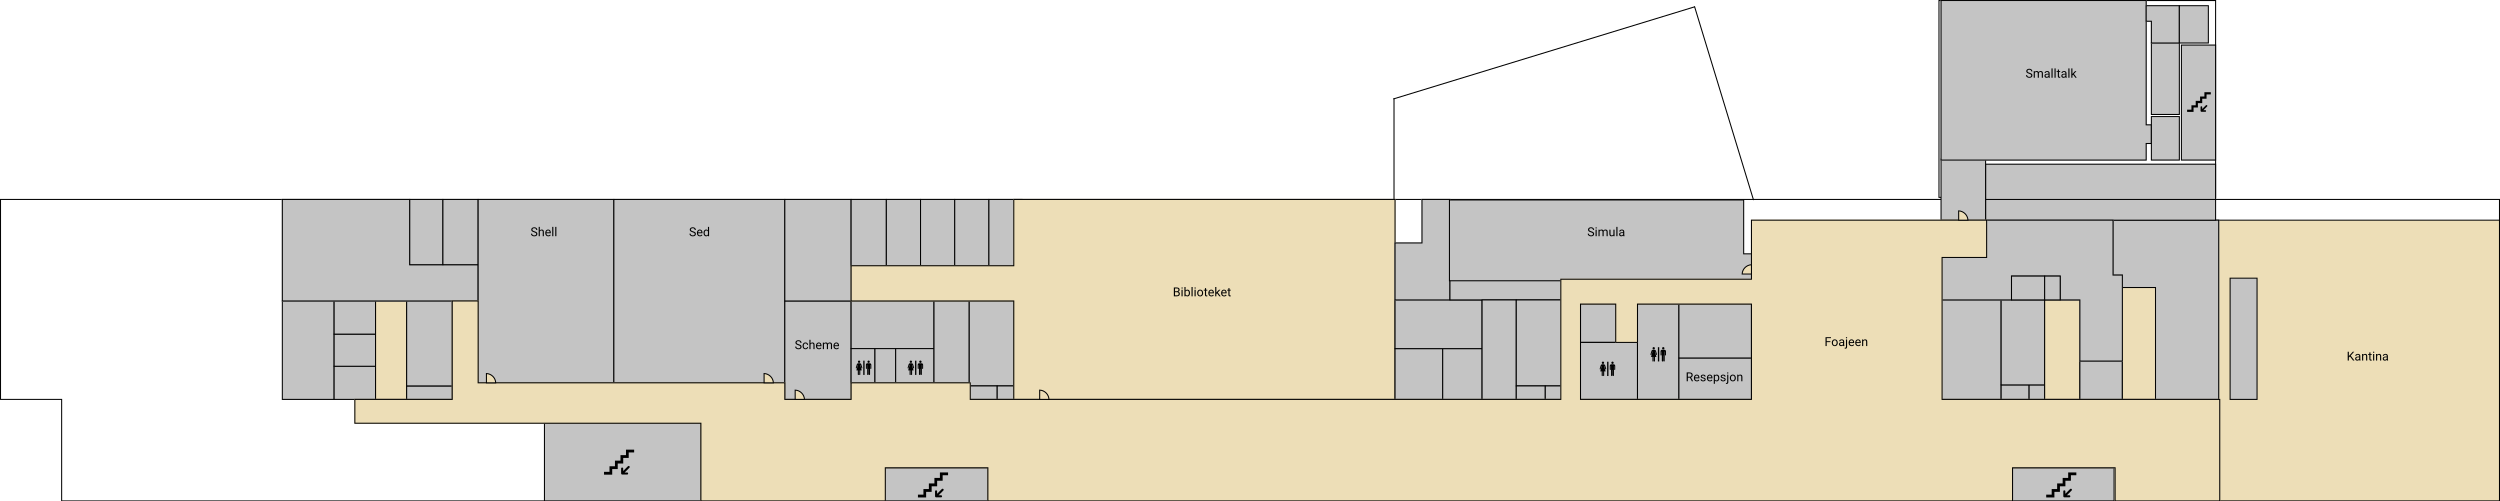 <svg viewBox="0 0 2413 484" fill="none" xmlns="http://www.w3.org/2000/svg">
<g id="floor1">
<rect id="Rectangle 193" x="1871.5" y="190.5" width="190" height="267" transform="rotate(-90 1871.5 190.5)" stroke="black"/>
<g id="Group 3">
<line id="Line 1" x1="1692.52" y1="193.146" x2="1635.52" y2="6.146" stroke="black"/>
<line id="Line 2" x1="1345.5" y1="193" x2="1345.5" y2="95" stroke="black"/>
<line id="Line 3" x1="1344.85" y1="95.522" x2="1635.85" y2="6.522" stroke="black"/>
</g>
<g id="Union">
<mask id="path-5-inside-1" fill="white">
<path fill-rule="evenodd" clip-rule="evenodd" d="M0 192L0 386H59L59 484L2413 484V386V237V192L0 192Z"/>
</mask>
<path d="M0 386H-1L-1 387H0L0 386ZM0 192L0 191H-1L-1 192H0ZM59 386H60V385H59V386ZM59 484H58V485H59V484ZM2413 484V485H2414V484H2413ZM2413 192H2414V191H2413V192ZM1 386L1 192H-1L-1 386H1ZM59 385H0L0 387H59V385ZM60 484L60 386H58L58 484H60ZM2413 483L59 483V485L2413 485V483ZM2412 386V484H2414V386H2412ZM2412 237V386H2414V237H2412ZM2412 192V237H2414V192H2412ZM0 193L2413 193V191L0 191L0 193Z" fill="black" mask="url(#path-5-inside-1)"/>
</g>
<rect id="Rectangle 195" x="272.5" y="385.5" width="95" height="50" transform="rotate(-90 272.5 385.5)" fill="#C4C4C4" stroke="black"/>
<rect id="Rectangle 196" x="322.5" y="385.5" width="32" height="40" transform="rotate(-90 322.5 385.5)" fill="#C4C4C4" stroke="black"/>
<rect id="Rectangle 197" x="322.5" y="353.5" width="31" height="40" transform="rotate(-90 322.5 353.5)" fill="#C4C4C4" stroke="black"/>
<rect id="Rectangle 198" x="322.5" y="322.5" width="32" height="40" transform="rotate(-90 322.5 322.5)" fill="#C4C4C4" stroke="black"/>
<rect id="Rectangle 199" x="362.5" y="385.5" width="95" height="30" transform="rotate(-90 362.5 385.5)" fill="#EDDEB7" stroke="black"/>
<rect id="Rectangle 200" x="392.5" y="385.5" width="13" height="44" transform="rotate(-90 392.5 385.5)" fill="#C4C4C4" stroke="black"/>
<rect id="Rectangle 201" x="392.5" y="372.5" width="82" height="44" transform="rotate(-90 392.5 372.5)" fill="#C4C4C4" stroke="black"/>
<g id="Union_2">
<mask id="path-14-inside-2" fill="white">
<path fill-rule="evenodd" clip-rule="evenodd" d="M272 291V192H396V255H462V272V290V291H396H352H272Z"/>
</mask>
<path fill-rule="evenodd" clip-rule="evenodd" d="M272 291V192H396V255H462V272V290V291H396H352H272Z" fill="#C4C4C4"/>
<path d="M272 192V191H271V192H272ZM272 291H271V292H272V291ZM396 192H397V191H396V192ZM396 255H395V256H396V255ZM462 255H463V254H462V255ZM462 291V292H463V291H462ZM271 192V291H273V192H271ZM396 191H272V193H396V191ZM397 255V192H395V255H397ZM462 254H396V256H462V254ZM463 272V255H461V272H463ZM461 272V290H463V272H461ZM463 291V290H461V291H463ZM396 292H462V290H396V292ZM352 292H396V290H352V292ZM272 292H352V290H272V292Z" fill="black" mask="url(#path-14-inside-2)"/>
</g>
<rect id="Rectangle 205" x="395.5" y="255.5" width="63" height="32" transform="rotate(-90 395.5 255.5)" fill="#C4C4C4" stroke="black"/>
<rect id="Rectangle 206" x="427.5" y="255.5" width="63" height="34" transform="rotate(-90 427.5 255.5)" fill="#C4C4C4" stroke="black"/>
<rect id="1456" x="461.5" y="369.5" width="177" height="131" transform="rotate(-90 461.5 369.5)" fill="#C4C4C4" stroke="black"/>
<rect id="1454" x="592.5" y="369.5" width="177" height="165" transform="rotate(-90 592.5 369.5)" fill="#C4C4C4" stroke="black"/>
<rect id="1251" x="757.5" y="385.5" width="95" height="64" transform="rotate(-90 757.5 385.5)" fill="#C4C4C4" stroke="black"/>
<rect id="Rectangle 210" x="525.5" y="483.5" width="75" height="151" transform="rotate(-90 525.5 483.5)" fill="#C4C4C4" stroke="black"/>
<rect id="Rectangle 211" x="854.5" y="483.5" width="32" height="99" transform="rotate(-90 854.5 483.5)" fill="#C4C4C4" stroke="black"/>
<rect id="Rectangle 251" x="1941.5" y="483.5" width="32" height="99" transform="rotate(-90 1941.5 483.5)" fill="#C4C4C4" stroke="black"/>
<rect id="Rectangle 212" x="757.5" y="290.5" width="98" height="64" transform="rotate(-90 757.5 290.5)" fill="#C4C4C4" stroke="black"/>
<rect id="Rectangle 213" x="821.5" y="256.5" width="64" height="34" transform="rotate(-90 821.5 256.5)" fill="#C4C4C4" stroke="black"/>
<rect id="Rectangle 214" x="855.5" y="256.5" width="64" height="33" transform="rotate(-90 855.5 256.5)" fill="#C4C4C4" stroke="black"/>
<rect id="Rectangle 215" x="888.5" y="256.5" width="64" height="33" transform="rotate(-90 888.5 256.5)" fill="#C4C4C4" stroke="black"/>
<rect id="Rectangle 216" x="921.5" y="256.5" width="64" height="33" transform="rotate(-90 921.5 256.5)" fill="#C4C4C4" stroke="black"/>
<rect id="Rectangle 217" x="954.5" y="256.5" width="64" height="32" transform="rotate(-90 954.5 256.5)" fill="#C4C4C4" stroke="black"/>
<rect id="Rectangle 218" x="821.5" y="336.5" width="46" height="80" transform="rotate(-90 821.5 336.5)" fill="#C4C4C4" stroke="black"/>
<rect id="Rectangle 219" x="821.5" y="369.5" width="33" height="23" transform="rotate(-90 821.5 369.5)" fill="#C4C4C4" stroke="black"/>
<rect id="Rectangle 220" x="844.5" y="369.5" width="33" height="20" transform="rotate(-90 844.5 369.5)" fill="#C4C4C4" stroke="black"/>
<rect id="Rectangle 221" x="864.5" y="369.5" width="33" height="37" transform="rotate(-90 864.5 369.5)" fill="#C4C4C4" stroke="black"/>
<rect id="Rectangle 222" x="901.5" y="369.5" width="79" height="34" transform="rotate(-90 901.5 369.5)" fill="#C4C4C4" stroke="black"/>
<rect id="Rectangle 223" x="935.5" y="372.5" width="82" height="43" transform="rotate(-90 935.5 372.5)" fill="#C4C4C4" stroke="black"/>
<rect id="Rectangle 224" x="935.5" y="385.5" width="13" height="27" transform="rotate(-90 935.5 385.5)" fill="#C4C4C4" stroke="black"/>
<rect id="Rectangle 225" x="962.5" y="385.5" width="13" height="16" transform="rotate(-90 962.5 385.5)" fill="#C4C4C4" stroke="black"/>
<g >
<mask id="path-38-inside-3" fill="white">
<path fill-rule="evenodd" clip-rule="evenodd" d="M821 291V256H978V192L1110 192H1171H1347V386L1171 386H1110H978V291H821Z"/>
</mask>
<path id="1241" fill-rule="evenodd" clip-rule="evenodd" d="M821 291V256H978V192L1110 192H1171H1347V386L1171 386H1110H978V291H821Z" fill="#EDDEB7"/>
<path d="M821 256V255H820V256H821ZM821 291H820V292H821V291ZM978 256V257H979V256H978ZM978 192V191H977V192H978ZM1347 192H1348V191H1347V192ZM1347 386V387H1348V386H1347ZM978 386H977V387H978V386ZM978 291H979V290H978V291ZM820 256V291H822V256H820ZM978 255H821V257H978V255ZM977 192V256H979V192H977ZM1110 191L978 191V193L1110 193V191ZM1110 193H1171V191H1110V193ZM1171 193H1347V191H1171V193ZM1346 192V386H1348V192H1346ZM1347 385L1171 385V387L1347 387V385ZM1171 385H1110V387H1171V385ZM978 387H1110V385H978V387ZM977 291V386H979V291H977ZM821 292H978V290H821V292Z" fill="black" mask="url(#path-38-inside-3)"/>
</g>
<rect id="Rectangle 229" x="1346.5" y="385.5" width="49" height="46" transform="rotate(-90 1346.5 385.5)" fill="#C4C4C4" stroke="black"/>
<rect id="Rectangle 230" x="1392.5" y="385.5" width="49" height="38" transform="rotate(-90 1392.5 385.5)" fill="#C4C4C4" stroke="black"/>
<rect id="Rectangle 231" x="1346.5" y="336.5" width="47" height="84" transform="rotate(-90 1346.5 336.5)" fill="#C4C4C4" stroke="black"/>
<g id="Union_3">
<mask id="path-43-inside-4" fill="white">
<path fill-rule="evenodd" clip-rule="evenodd" d="M1346 234V290H1372H1395H1400V192H1372V234H1346Z"/>
</mask>
<path fill-rule="evenodd" clip-rule="evenodd" d="M1346 234V290H1372H1395H1400V192H1372V234H1346Z" fill="#C4C4C4"/>
<path d="M1346 290H1345V291H1346V290ZM1346 234V233H1345V234H1346ZM1400 290V291H1401V290H1400ZM1400 192H1401V191H1400V192ZM1372 192V191H1371V192H1372ZM1372 234V235H1373V234H1372ZM1347 290V234H1345V290H1347ZM1372 289H1346V291H1372V289ZM1395 289H1372V291H1395V289ZM1400 289H1395V291H1400V289ZM1399 192V290H1401V192H1399ZM1372 193H1400V191H1372V193ZM1373 234V192H1371V234H1373ZM1346 235H1372V233H1346V235Z" fill="black" mask="url(#path-43-inside-4)"/>
</g>
<rect id="Rectangle 234" x="1399.5" y="289.5" width="20" height="108" transform="rotate(-90 1399.5 289.5)" fill="#C4C4C4" stroke="black"/>
<rect id="Rectangle 239" x="1525.5" y="330.5" width="37" height="34" transform="rotate(-90 1525.5 330.5)" fill="#C4C4C4" stroke="black"/>
<rect id="Rectangle 240" x="1524.5" y="385.5" width="55" height="56" transform="rotate(-90 1524.5 385.5)" fill="#C4C4C4" stroke="black"/>
<rect id="Rectangle 241" x="1580.5" y="385.5" width="92" height="40" transform="rotate(-90 1580.5 385.5)" fill="#C4C4C4" stroke="black"/>
<rect id="Rectangle 242" x="1620.5" y="385.5" width="40" height="70" transform="rotate(-90 1620.5 385.5)" fill="#C4C4C4" stroke="black"/>
<rect id="Rectangle 243" x="1620.5" y="345.5" width="52" height="70" transform="rotate(-90 1620.5 345.5)" fill="#C4C4C4" stroke="black"/>
<rect id="Rectangle 244" x="1871.5" y="385.5" width="96" height="60" transform="rotate(-90 1871.5 385.5)" fill="#C4C4C4" stroke="black"/>
<rect id="Rectangle 245" x="1931.5" y="385.5" width="14" height="27" transform="rotate(-90 1931.5 385.5)" fill="#C4C4C4" stroke="black"/>
<rect id="Rectangle 246" x="1958.5" y="385.5" width="14" height="15" transform="rotate(-90 1958.5 385.5)" fill="#C4C4C4" stroke="black"/>
<rect id="Rectangle 247" x="1931.5" y="371.5" width="82" height="42" transform="rotate(-90 1931.5 371.5)" fill="#C4C4C4" stroke="black"/>
<rect id="Rectangle 248" x="1973.5" y="385.5" width="96" height="34" transform="rotate(-90 1973.5 385.5)" fill="#EDDEB7" stroke="black"/>
<rect id="Rectangle 249" x="2007.5" y="385.5" width="37" height="41" transform="rotate(-90 2007.5 385.5)" fill="#C4C4C4" stroke="black"/>
<rect id="1103" x="2137.5" y="483.5" width="271" height="275" transform="rotate(-90 2137.5 483.5)" fill="#EDDEB7" stroke="black"/>
<rect id="Rectangle 250" x="2048.5" y="385.5" width="108" height="32" transform="rotate(-90 2048.5 385.5)" fill="#EDDEB7" stroke="black"/>
<g id="Union_4">
<mask id="path-59-inside-5" fill="white">
<path fill-rule="evenodd" clip-rule="evenodd" d="M2039 266V212H2080H2139H2142V386H2080V278H2048V266H2039Z"/>
</mask>
<path fill-rule="evenodd" clip-rule="evenodd" d="M2039 266V212H2080H2139H2142V386H2080V278H2048V266H2039Z" fill="#C4C4C4"/>
<path d="M2039 212V211H2038V212H2039ZM2039 266H2038V267H2039V266ZM2142 212H2143V211H2142V212ZM2142 386V387H2143V386H2142ZM2080 386H2079V387H2080V386ZM2080 278H2081V277H2080V278ZM2048 278H2047V279H2048V278ZM2048 266H2049V265H2048V266ZM2038 212V266H2040V212H2038ZM2080 211H2039V213H2080V211ZM2139 211H2080V213H2139V211ZM2142 211H2139V213H2142V211ZM2143 386V212H2141V386H2143ZM2080 387H2142V385H2080V387ZM2079 278V386H2081V278H2079ZM2080 277H2048V279H2080V277ZM2049 278V266H2047V278H2049ZM2039 267H2048V265H2039V267Z" fill="black" mask="url(#path-59-inside-5)"/>
</g>
<rect id="Rectangle 255" x="2152.5" y="385.5" width="117" height="26" transform="rotate(-90 2152.5 385.5)" fill="#C4C4C4" stroke="black"/>
<g >
<path id="1423" fill-rule="evenodd" clip-rule="evenodd" d="M1399 271V193H1639.67H1682.97H1683V245H1692V271H1683H1659H1399Z" fill="#C4C4C4"/>
<path d="M1399 193V192.5H1398.5V193H1399ZM1399 271H1398.5V271.5H1399V271ZM1683 193H1683.5V192.5H1683V193ZM1683 245H1682.5V245.5H1683V245ZM1692 245H1692.5V244.5H1692V245ZM1692 271V271.5H1692.5V271H1692ZM1398.5 193V271H1399.5V193H1398.5ZM1639.67 192.5H1399V193.5H1639.67V192.5ZM1639.67 193.5H1682.97V192.5H1639.67V193.5ZM1683 192.5H1682.97V193.5H1683V192.5ZM1683.5 245V193H1682.5V245H1683.5ZM1692 244.5H1683V245.5H1692V244.5ZM1692.5 271V245H1691.5V271H1692.5ZM1683 271.5H1692V270.5H1683V271.5ZM1659 271.5H1683V270.5H1659V271.5ZM1399 271.5H1659V270.5H1399V271.5Z" fill="black"/>
</g>
<rect id="Rectangle 257" x="1916.5" y="212.5" width="20" height="222" transform="rotate(-90 1916.5 212.5)" fill="#C4C4C4" stroke="black"/>
<g id="Union_5">
<mask id="path-65-inside-6" fill="white">
<path fill-rule="evenodd" clip-rule="evenodd" d="M1871 248V290H1942V267H1988V290H2007V349H2049V265H2040V212H1988H1916V248H1871Z"/>
</mask>
<path fill-rule="evenodd" clip-rule="evenodd" d="M1871 248V290H1942V267H1988V290H2007V349H2049V265H2040V212H1988H1916V248H1871Z" fill="#C4C4C4"/>
<path d="M1871 290H1870V291H1871V290ZM1871 248V247H1870V248H1871ZM1942 290V291H1943V290H1942ZM1942 267V266H1941V267H1942ZM1988 267H1989V266H1988V267ZM1988 290H1987V291H1988V290ZM2007 290H2008V289H2007V290ZM2007 349H2006V350H2007V349ZM2049 349V350H2050V349H2049ZM2049 265H2050V264H2049V265ZM2040 265H2039V266H2040V265ZM2040 212H2041V211H2040V212ZM1916 212V211H1915V212H1916ZM1916 248V249H1917V248H1916ZM1872 290V248H1870V290H1872ZM1942 289H1871V291H1942V289ZM1941 267V290H1943V267H1941ZM1942 268H1988V266H1942V268ZM1987 267V290H1989V267H1987ZM1988 291H2007V289H1988V291ZM2006 290V349H2008V290H2006ZM2007 350H2049V348H2007V350ZM2050 349V265H2048V349H2050ZM2049 264H2040V266H2049V264ZM2041 265V212H2039V265H2041ZM2040 211H1988V213H2040V211ZM1988 211H1916V213H1988V211ZM1915 212V248H1917V212H1915ZM1871 249H1916V247H1871V249Z" fill="black" mask="url(#path-65-inside-6)"/>
</g>
<rect id="Rectangle 261" x="1941.5" y="289.5" width="23" height="32" transform="rotate(-90 1941.5 289.5)" fill="#C4C4C4" stroke="black"/>
<rect id="Rectangle 262" x="1973.5" y="289.5" width="23" height="15" transform="rotate(-90 1973.5 289.5)" fill="#C4C4C4" stroke="black"/>
<rect id="Rectangle 263" x="1916.5" y="192.5" width="34" height="222" transform="rotate(-90 1916.5 192.5)" fill="#C4C4C4" stroke="black"/>
<rect id="Rectangle 264" x="2105.5" y="154.5" width="111" height="33" transform="rotate(-90 2105.5 154.5)" fill="#C4C4C4" stroke="black"/>
<rect id="Rectangle 265" x="1873.5" y="212.5" width="59" height="43" transform="rotate(-90 1873.5 212.5)" fill="#C4C4C4" stroke="black"/>
<g >
<mask id="path-72-inside-7" fill="white">
<path fill-rule="evenodd" clip-rule="evenodd" d="M1873 0V155H2071.98V139H2077V120H2071.98V0H1873Z"/>
</mask>
<path id="1416" fill-rule="evenodd" clip-rule="evenodd" d="M1873 0V155H2071.98V139H2077V120H2071.98V0H1873Z" fill="#C4C4C4"/>
<path d="M1873 155H1872V156H1873V155ZM1873 0V-1H1872V0H1873ZM2071.98 155V156H2072.98V155H2071.98ZM2071.98 139V138H2070.98V139H2071.98ZM2077 139V140H2078V139H2077ZM2077 120H2078V119H2077V120ZM2071.98 120H2070.98V121H2071.98V120ZM2071.98 0H2072.98V-1H2071.98V0ZM1874 155V0H1872V155H1874ZM2071.98 154H1873V156H2071.98V154ZM2070.98 139V155L2072.98 155V139H2070.98ZM2077 138H2071.98V140H2077V138ZM2076 120V139H2078V120H2076ZM2071.98 121H2077V119H2071.98V121ZM2070.98 0V120H2072.98V0H2070.98ZM1873 1H2071.98V-1H1873V1Z" fill="black" mask="url(#path-72-inside-7)"/>
</g>
<rect id="Rectangle 268" x="2076.5" y="154.5" width="42" height="27" transform="rotate(-90 2076.5 154.5)" fill="#C4C4C4" stroke="black"/>
<rect id="Rectangle 269" x="2076.5" y="110.5" width="69" height="27" transform="rotate(-90 2076.5 110.5)" fill="#C4C4C4" stroke="black"/>
<g id="Union_7">
<mask id="path-76-inside-8" fill="white">
<path fill-rule="evenodd" clip-rule="evenodd" d="M2071 5V21H2076V42H2104V21V5H2076H2071Z"/>
</mask>
<path fill-rule="evenodd" clip-rule="evenodd" d="M2071 5V21H2076V42H2104V21V5H2076H2071Z" fill="#C4C4C4"/>
<path d="M2071 21H2070V22H2071V21ZM2071 5V4H2070V5H2071ZM2076 21H2077V20H2076V21ZM2076 42H2075V43H2076V42ZM2104 42V43H2105V42H2104ZM2104 5H2105V4H2104V5ZM2072 21V5H2070V21H2072ZM2076 20H2071V22H2076V20ZM2077 42V21H2075V42H2077ZM2104 41H2076V43H2104V41ZM2103 21V42H2105V21H2103ZM2103 5V21H2105V5H2103ZM2076 6H2104V4H2076V6ZM2071 6H2076V4H2071V6Z" fill="black" mask="url(#path-76-inside-8)"/>
</g>
<rect id="Rectangle 272" x="2103.5" y="41.5" width="36" height="28" transform="rotate(-90 2103.5 41.5)" fill="#C4C4C4" stroke="black"/>
<rect id="Rectangle 273" x="1430.5" y="385.5" width="96" height="33" transform="rotate(-90 1430.5 385.5)" fill="#C4C4C4" stroke="black"/>
<rect id="Rectangle 274" x="1463.5" y="372.5" width="83" height="44" transform="rotate(-90 1463.5 372.5)" fill="#C4C4C4" stroke="black"/>
<rect id="Rectangle 275" x="1463.5" y="385.5" width="13" height="28" transform="rotate(-90 1463.5 385.5)" fill="#C4C4C4" stroke="black"/>
<rect id="Rectangle 276" x="1491.5" y="385.5" width="13" height="16" transform="rotate(-90 1491.5 385.5)" fill="#C4C4C4" stroke="black"/>
<g id="Union_8">
<mask id="path-83-inside-9" fill="white">
<path fill-rule="evenodd" clip-rule="evenodd" d="M342 385V409L436 409H455H462H676V484L832 484H833H855V452H917H937H953V484L1943 484V452H2041V484H2143V385H2090H2041H1943H1875V249H1918V212H1875H1856L1690 212V269H1581H1559H1526H1508H1506V385H969H953H937V369L821 369V385H758V369H462V290H436V385L342 385ZM1559 294H1526V385L1690 385V294H1581V331H1559V294Z"/>
</mask>
<path fill-rule="evenodd" clip-rule="evenodd" d="M342 385V409L436 409H455H462H676V484L832 484H833H855V452H917H937H953V484L1943 484V452H2041V484H2143V385H2090H2041H1943H1875V249H1918V212H1875H1856L1690 212V269H1581H1559H1526H1508H1506V385H969H953H937V369L821 369V385H758V369H462V290H436V385L342 385ZM1559 294H1526V385L1690 385V294H1581V331H1559V294Z" fill="#EDDEB7"/>
<path d="M342 409H341V410H342V409ZM342 385V384H341V385H342ZM436 409V408V409ZM676 409H677V408H676V409ZM676 484H675V485H676V484ZM855 484V485H856V484H855ZM855 452V451H854V452H855ZM953 452H954V451H953V452ZM953 484H952V485H953V484ZM1943 484V485H1944V484H1943ZM1943 452V451H1942V452H1943ZM2041 452H2042V451H2041V452ZM2041 484H2040V485H2041V484ZM2143 484V485H2144V484H2143ZM2143 385H2144V384H2143V385ZM1875 385H1874V386H1875V385ZM1875 249V248H1874V249H1875ZM1918 249V250H1919V249H1918ZM1918 212H1919V211H1918V212ZM1690 212V211H1689V212H1690ZM1690 269V270H1691V269H1690ZM1506 269V268H1505V269H1506ZM1506 385V386H1507V385H1506ZM937 385H936V386H937V385ZM937 369H938V368H937V369ZM821 369V368H820V369H821ZM821 385V386H822V385H821ZM758 385H757V386H758V385ZM758 369H759V368H758V369ZM462 369H461V370H462V369ZM462 290H463V289H462V290ZM436 290V289H435V290H436ZM436 385V386H437V385H436ZM1559 294H1560V293H1559V294ZM1526 294V293H1525V294H1526ZM1526 385H1525V386H1526V385ZM1690 385V386H1691V385H1690ZM1690 294H1691V293H1690V294ZM1581 294V293H1580V294H1581ZM1581 331V332H1582V331H1581ZM1559 331H1558V332H1559V331ZM343 409V385H341V409H343ZM436 408L342 408V410L436 410V408ZM455 408H436V410H455V408ZM462 408H455V410H462V408ZM676 408H462V410H676V408ZM677 484V409H675V484H677ZM832 483L676 483V485L832 485V483ZM833 483H832V485H833V483ZM855 483H833V485H855V483ZM854 452V484H856V452H854ZM917 451L855 451V453H917V451ZM937 451H917V453H937V451ZM953 451H937V453H953V451ZM954 484V452H952V484H954ZM1943 483L953 483V485L1943 485V483ZM1942 452V484H1944V452H1942ZM2041 451H1943V453H2041V451ZM2042 484V452H2040V484H2042ZM2143 483H2041V485H2143V483ZM2142 385V484H2144V385H2142ZM2090 386H2143V384H2090V386ZM2041 386H2090V384H2041V386ZM1943 386H2041V384H1943V386ZM1875 386H1943V384H1875V386ZM1874 249V385H1876V249H1874ZM1918 248H1875V250H1918V248ZM1917 212V249H1919V212H1917ZM1875 213H1918V211H1875V213ZM1856 213H1875V211H1856V213ZM1690 213L1856 213V211L1690 211V213ZM1691 269V212H1689V269H1691ZM1581 270H1690V268H1581V270ZM1559 270H1581V268H1559V270ZM1526 270H1559V268H1526V270ZM1508 270H1526V268H1508V270ZM1506 270H1508V268H1506V270ZM1507 385V269H1505V385H1507ZM969 386H1506V384H969V386ZM953 386H969V384H953V386ZM937 386H953V384H937V386ZM936 369V385H938V369H936ZM821 370L937 370V368L821 368V370ZM822 385V369H820V385H822ZM758 386H821V384H758V386ZM757 369V385H759V369H757ZM462 370H758V368H462V370ZM461 290V369H463V290H461ZM436 291H462V289H436V291ZM437 385V290H435V385H437ZM342 386L436 386V384L342 384V386ZM1559 293H1526V295H1559V293ZM1525 294V385H1527V294H1525ZM1526 386L1690 386V384L1526 384V386ZM1691 385V294H1689V385H1691ZM1690 293H1581V295H1690V293ZM1580 294V331H1582V294H1580ZM1581 330H1559V332H1581V330ZM1560 331V294H1558V331H1560Z" fill="black" mask="url(#path-83-inside-9)"/>
</g>
<path id="Simula" d="M1535.5 224.197C1534.54 223.92 1533.84 223.58 1533.39 223.178C1532.96 222.771 1532.74 222.271 1532.74 221.678C1532.74 221.006 1533.01 220.451 1533.54 220.014C1534.08 219.572 1534.78 219.352 1535.64 219.352C1536.22 219.352 1536.75 219.465 1537.2 219.691C1537.66 219.918 1538.02 220.23 1538.27 220.629C1538.52 221.027 1538.65 221.463 1538.65 221.936H1537.52C1537.52 221.42 1537.36 221.016 1537.03 220.723C1536.7 220.426 1536.24 220.277 1535.64 220.277C1535.08 220.277 1534.65 220.4 1534.34 220.646C1534.03 220.889 1533.88 221.227 1533.88 221.66C1533.88 222.008 1534.02 222.303 1534.31 222.545C1534.61 222.783 1535.11 223.002 1535.82 223.201C1536.53 223.4 1537.09 223.621 1537.48 223.863C1537.89 224.102 1538.18 224.381 1538.38 224.701C1538.57 225.021 1538.67 225.398 1538.67 225.832C1538.67 226.523 1538.4 227.078 1537.86 227.496C1537.32 227.91 1536.6 228.117 1535.7 228.117C1535.11 228.117 1534.56 228.006 1534.06 227.783C1533.55 227.557 1533.16 227.248 1532.88 226.857C1532.61 226.467 1532.47 226.023 1532.47 225.527H1533.6C1533.6 226.043 1533.79 226.451 1534.17 226.752C1534.55 227.049 1535.06 227.197 1535.7 227.197C1536.29 227.197 1536.75 227.076 1537.06 226.834C1537.38 226.592 1537.54 226.262 1537.54 225.844C1537.54 225.426 1537.39 225.104 1537.1 224.877C1536.8 224.646 1536.27 224.42 1535.5 224.197ZM1541.12 228H1540.04V221.66H1541.12V228ZM1539.95 219.979C1539.95 219.803 1540 219.654 1540.11 219.533C1540.22 219.412 1540.38 219.352 1540.59 219.352C1540.8 219.352 1540.96 219.412 1541.07 219.533C1541.18 219.654 1541.23 219.803 1541.23 219.979C1541.23 220.154 1541.18 220.301 1541.07 220.418C1540.96 220.535 1540.8 220.594 1540.59 220.594C1540.38 220.594 1540.22 220.535 1540.11 220.418C1540 220.301 1539.95 220.154 1539.95 219.979ZM1543.88 221.66L1543.91 222.363C1544.38 221.816 1545 221.543 1545.79 221.543C1546.68 221.543 1547.28 221.883 1547.6 222.562C1547.81 222.258 1548.09 222.012 1548.42 221.824C1548.76 221.637 1549.16 221.543 1549.62 221.543C1551.02 221.543 1551.72 222.279 1551.75 223.752V228H1550.66V223.816C1550.66 223.363 1550.56 223.025 1550.35 222.803C1550.14 222.576 1549.8 222.463 1549.31 222.463C1548.91 222.463 1548.57 222.584 1548.31 222.826C1548.04 223.064 1547.89 223.387 1547.84 223.793V228H1546.75V223.846C1546.75 222.924 1546.3 222.463 1545.4 222.463C1544.69 222.463 1544.2 222.766 1543.94 223.371V228H1542.86V221.66H1543.88ZM1557.3 227.373C1556.88 227.869 1556.26 228.117 1555.44 228.117C1554.77 228.117 1554.25 227.922 1553.9 227.531C1553.54 227.137 1553.37 226.555 1553.36 225.785V221.66H1554.45V225.756C1554.45 226.717 1554.84 227.197 1555.62 227.197C1556.45 227.197 1557 226.889 1557.27 226.271V221.66H1558.36V228H1557.32L1557.3 227.373ZM1561.19 228H1560.1V219H1561.19V228ZM1566.84 228C1566.78 227.875 1566.73 227.652 1566.69 227.332C1566.18 227.855 1565.58 228.117 1564.88 228.117C1564.26 228.117 1563.74 227.941 1563.34 227.59C1562.94 227.234 1562.74 226.785 1562.74 226.242C1562.74 225.582 1562.99 225.07 1563.49 224.707C1564 224.34 1564.71 224.156 1565.62 224.156H1566.67V223.658C1566.67 223.279 1566.56 222.979 1566.33 222.756C1566.1 222.529 1565.77 222.416 1565.33 222.416C1564.94 222.416 1564.62 222.514 1564.36 222.709C1564.09 222.904 1563.96 223.141 1563.96 223.418H1562.87C1562.87 223.102 1562.98 222.797 1563.21 222.504C1563.43 222.207 1563.74 221.973 1564.12 221.801C1564.51 221.629 1564.93 221.543 1565.39 221.543C1566.12 221.543 1566.7 221.727 1567.11 222.094C1567.52 222.457 1567.74 222.959 1567.75 223.6V226.518C1567.75 227.1 1567.83 227.562 1567.98 227.906V228H1566.84ZM1565.04 227.174C1565.38 227.174 1565.7 227.086 1566.01 226.91C1566.31 226.734 1566.53 226.506 1566.67 226.225V224.924H1565.82C1564.49 224.924 1563.83 225.312 1563.83 226.09C1563.83 226.43 1563.94 226.695 1564.17 226.887C1564.39 227.078 1564.69 227.174 1565.04 227.174Z" fill="black"/>
<path id="Biblioteket" d="M1132.99 286V277.469H1135.78C1136.71 277.469 1137.4 277.66 1137.87 278.043C1138.33 278.426 1138.57 278.992 1138.57 279.742C1138.57 280.141 1138.46 280.494 1138.23 280.803C1138 281.107 1137.69 281.344 1137.3 281.512C1137.76 281.641 1138.13 281.887 1138.39 282.25C1138.66 282.609 1138.8 283.039 1138.8 283.539C1138.8 284.305 1138.55 284.906 1138.05 285.344C1137.56 285.781 1136.86 286 1135.95 286H1132.99ZM1134.12 282.01V285.08H1135.97C1136.5 285.08 1136.91 284.945 1137.21 284.676C1137.51 284.402 1137.67 284.027 1137.67 283.551C1137.67 282.523 1137.11 282.01 1135.99 282.01H1134.12ZM1134.12 281.107H1135.81C1136.31 281.107 1136.7 280.984 1136.99 280.738C1137.29 280.492 1137.44 280.158 1137.44 279.736C1137.44 279.268 1137.3 278.928 1137.03 278.717C1136.75 278.502 1136.34 278.395 1135.78 278.395H1134.12V281.107ZM1141.47 286H1140.39V279.66H1141.47V286ZM1140.3 277.979C1140.3 277.803 1140.36 277.654 1140.46 277.533C1140.57 277.412 1140.73 277.352 1140.94 277.352C1141.15 277.352 1141.31 277.412 1141.42 277.533C1141.53 277.654 1141.59 277.803 1141.59 277.979C1141.59 278.154 1141.53 278.301 1141.42 278.418C1141.31 278.535 1141.15 278.594 1140.94 278.594C1140.73 278.594 1140.57 278.535 1140.46 278.418C1140.36 278.301 1140.3 278.154 1140.3 277.979ZM1148.58 282.9C1148.58 283.869 1148.36 284.648 1147.91 285.238C1147.47 285.824 1146.87 286.117 1146.12 286.117C1145.32 286.117 1144.7 285.834 1144.26 285.268L1144.21 286H1143.21V277H1144.3V280.357C1144.74 279.814 1145.34 279.543 1146.11 279.543C1146.88 279.543 1147.48 279.834 1147.92 280.416C1148.36 280.998 1148.58 281.795 1148.58 282.807V282.9ZM1147.5 282.777C1147.5 282.039 1147.36 281.469 1147.07 281.066C1146.79 280.664 1146.38 280.463 1145.84 280.463C1145.12 280.463 1144.61 280.795 1144.3 281.459V284.201C1144.63 284.865 1145.15 285.197 1145.85 285.197C1146.37 285.197 1146.78 284.996 1147.06 284.594C1147.35 284.191 1147.5 283.586 1147.5 282.777ZM1151.13 286H1150.05V277H1151.13V286ZM1154.05 286H1152.96V279.66H1154.05V286ZM1152.88 277.979C1152.88 277.803 1152.93 277.654 1153.04 277.533C1153.14 277.412 1153.3 277.352 1153.52 277.352C1153.73 277.352 1153.89 277.412 1154 277.533C1154.11 277.654 1154.16 277.803 1154.16 277.979C1154.16 278.154 1154.11 278.301 1154 278.418C1153.89 278.535 1153.73 278.594 1153.52 278.594C1153.3 278.594 1153.14 278.535 1153.04 278.418C1152.93 278.301 1152.88 278.154 1152.88 277.979ZM1155.5 282.771C1155.5 282.15 1155.62 281.592 1155.87 281.096C1156.11 280.6 1156.45 280.217 1156.88 279.947C1157.32 279.678 1157.82 279.543 1158.38 279.543C1159.24 279.543 1159.94 279.842 1160.47 280.439C1161.01 281.037 1161.27 281.832 1161.27 282.824V282.9C1161.27 283.518 1161.15 284.072 1160.92 284.564C1160.68 285.053 1160.34 285.434 1159.9 285.707C1159.46 285.98 1158.96 286.117 1158.39 286.117C1157.53 286.117 1156.83 285.818 1156.3 285.221C1155.77 284.623 1155.5 283.832 1155.5 282.848V282.771ZM1156.59 282.9C1156.59 283.604 1156.75 284.168 1157.08 284.594C1157.41 285.02 1157.84 285.232 1158.39 285.232C1158.94 285.232 1159.38 285.018 1159.7 284.588C1160.03 284.154 1160.19 283.549 1160.19 282.771C1160.19 282.076 1160.02 281.514 1159.69 281.084C1159.36 280.65 1158.93 280.434 1158.38 280.434C1157.84 280.434 1157.41 280.646 1157.08 281.072C1156.76 281.498 1156.59 282.107 1156.59 282.9ZM1164.1 278.125V279.66H1165.29V280.498H1164.1V284.43C1164.1 284.684 1164.16 284.875 1164.26 285.004C1164.37 285.129 1164.55 285.191 1164.8 285.191C1164.93 285.191 1165.1 285.168 1165.32 285.121V286C1165.03 286.078 1164.75 286.117 1164.48 286.117C1164 286.117 1163.63 285.971 1163.39 285.678C1163.14 285.385 1163.02 284.969 1163.02 284.43V280.498H1161.87V279.66H1163.02V278.125H1164.1ZM1169.19 286.117C1168.33 286.117 1167.63 285.836 1167.09 285.273C1166.55 284.707 1166.28 283.951 1166.28 283.006V282.807C1166.28 282.178 1166.4 281.617 1166.64 281.125C1166.88 280.629 1167.22 280.242 1167.65 279.965C1168.08 279.684 1168.55 279.543 1169.05 279.543C1169.88 279.543 1170.52 279.814 1170.98 280.357C1171.43 280.9 1171.66 281.678 1171.66 282.689V283.141H1167.37C1167.38 283.766 1167.56 284.271 1167.91 284.658C1168.26 285.041 1168.71 285.232 1169.25 285.232C1169.63 285.232 1169.96 285.154 1170.22 284.998C1170.49 284.842 1170.72 284.635 1170.92 284.377L1171.58 284.893C1171.05 285.709 1170.25 286.117 1169.19 286.117ZM1169.05 280.434C1168.62 280.434 1168.25 280.594 1167.95 280.914C1167.66 281.23 1167.47 281.676 1167.4 282.25H1170.58V282.168C1170.55 281.617 1170.4 281.191 1170.13 280.891C1169.87 280.586 1169.51 280.434 1169.05 280.434ZM1174.69 283.064L1174.01 283.773V286H1172.93V277H1174.01V282.443L1174.59 281.746L1176.57 279.66H1177.88L1175.42 282.309L1178.17 286H1176.9L1174.69 283.064ZM1181.52 286.117C1180.66 286.117 1179.96 285.836 1179.42 285.273C1178.88 284.707 1178.61 283.951 1178.61 283.006V282.807C1178.61 282.178 1178.73 281.617 1178.97 281.125C1179.21 280.629 1179.55 280.242 1179.98 279.965C1180.41 279.684 1180.88 279.543 1181.38 279.543C1182.21 279.543 1182.85 279.814 1183.3 280.357C1183.76 280.9 1183.99 281.678 1183.99 282.689V283.141H1179.7C1179.71 283.766 1179.89 284.271 1180.24 284.658C1180.59 285.041 1181.04 285.232 1181.58 285.232C1181.96 285.232 1182.28 285.154 1182.55 284.998C1182.81 284.842 1183.05 284.635 1183.25 284.377L1183.91 284.893C1183.38 285.709 1182.58 286.117 1181.52 286.117ZM1181.38 280.434C1180.95 280.434 1180.58 280.594 1180.28 280.914C1179.98 281.23 1179.8 281.676 1179.73 282.25H1182.91V282.168C1182.88 281.617 1182.73 281.191 1182.46 280.891C1182.2 280.586 1181.84 280.434 1181.38 280.434ZM1186.72 278.125V279.66H1187.9V280.498H1186.72V284.43C1186.72 284.684 1186.77 284.875 1186.88 285.004C1186.98 285.129 1187.16 285.191 1187.42 285.191C1187.54 285.191 1187.71 285.168 1187.93 285.121V286C1187.65 286.078 1187.37 286.117 1187.1 286.117C1186.62 286.117 1186.25 285.971 1186.01 285.678C1185.76 285.385 1185.64 284.969 1185.64 284.43V280.498H1184.48V279.66H1185.64V278.125H1186.72Z" fill="black"/>
<path id="Sed" d="M668.504 224.197C667.539 223.92 666.836 223.58 666.395 223.178C665.957 222.771 665.738 222.271 665.738 221.678C665.738 221.006 666.006 220.451 666.541 220.014C667.08 219.572 667.779 219.352 668.639 219.352C669.225 219.352 669.746 219.465 670.203 219.691C670.664 219.918 671.02 220.23 671.27 220.629C671.523 221.027 671.65 221.463 671.65 221.936H670.52C670.52 221.42 670.355 221.016 670.027 220.723C669.699 220.426 669.236 220.277 668.639 220.277C668.084 220.277 667.65 220.4 667.338 220.646C667.029 220.889 666.875 221.227 666.875 221.66C666.875 222.008 667.021 222.303 667.314 222.545C667.611 222.783 668.113 223.002 668.82 223.201C669.531 223.4 670.086 223.621 670.484 223.863C670.887 224.102 671.184 224.381 671.375 224.701C671.57 225.021 671.668 225.398 671.668 225.832C671.668 226.523 671.398 227.078 670.859 227.496C670.32 227.91 669.6 228.117 668.697 228.117C668.111 228.117 667.564 228.006 667.057 227.783C666.549 227.557 666.156 227.248 665.879 226.857C665.605 226.467 665.469 226.023 665.469 225.527H666.6C666.6 226.043 666.789 226.451 667.168 226.752C667.551 227.049 668.061 227.197 668.697 227.197C669.291 227.197 669.746 227.076 670.062 226.834C670.379 226.592 670.537 226.262 670.537 225.844C670.537 225.426 670.391 225.104 670.098 224.877C669.805 224.646 669.273 224.42 668.504 224.197ZM675.576 228.117C674.717 228.117 674.018 227.836 673.479 227.273C672.939 226.707 672.67 225.951 672.67 225.006V224.807C672.67 224.178 672.789 223.617 673.027 223.125C673.27 222.629 673.605 222.242 674.035 221.965C674.469 221.684 674.938 221.543 675.441 221.543C676.266 221.543 676.906 221.814 677.363 222.357C677.82 222.9 678.049 223.678 678.049 224.689V225.141H673.754C673.77 225.766 673.951 226.271 674.299 226.658C674.65 227.041 675.096 227.232 675.635 227.232C676.018 227.232 676.342 227.154 676.607 226.998C676.873 226.842 677.105 226.635 677.305 226.377L677.967 226.893C677.436 227.709 676.639 228.117 675.576 228.117ZM675.441 222.434C675.004 222.434 674.637 222.594 674.34 222.914C674.043 223.23 673.859 223.676 673.789 224.25H676.965V224.168C676.934 223.617 676.785 223.191 676.52 222.891C676.254 222.586 675.895 222.434 675.441 222.434ZM679.045 224.777C679.045 223.805 679.275 223.023 679.736 222.434C680.197 221.84 680.801 221.543 681.547 221.543C682.289 221.543 682.877 221.797 683.311 222.305V219H684.395V228H683.398L683.346 227.32C682.912 227.852 682.309 228.117 681.535 228.117C680.801 228.117 680.201 227.816 679.736 227.215C679.275 226.613 679.045 225.828 679.045 224.859V224.777ZM680.129 224.9C680.129 225.619 680.277 226.182 680.574 226.588C680.871 226.994 681.281 227.197 681.805 227.197C682.492 227.197 682.994 226.889 683.311 226.271V223.359C682.986 222.762 682.488 222.463 681.816 222.463C681.285 222.463 680.871 222.668 680.574 223.078C680.277 223.488 680.129 224.096 680.129 224.9Z" fill="black"/>
<path id="Scheme" d="M770.504 333.197C769.539 332.92 768.836 332.58 768.395 332.178C767.957 331.771 767.738 331.271 767.738 330.678C767.738 330.006 768.006 329.451 768.541 329.014C769.08 328.572 769.779 328.352 770.639 328.352C771.225 328.352 771.746 328.465 772.203 328.691C772.664 328.918 773.02 329.23 773.27 329.629C773.523 330.027 773.65 330.463 773.65 330.936H772.52C772.52 330.42 772.355 330.016 772.027 329.723C771.699 329.426 771.236 329.277 770.639 329.277C770.084 329.277 769.65 329.4 769.338 329.646C769.029 329.889 768.875 330.227 768.875 330.66C768.875 331.008 769.021 331.303 769.314 331.545C769.611 331.783 770.113 332.002 770.82 332.201C771.531 332.4 772.086 332.621 772.484 332.863C772.887 333.102 773.184 333.381 773.375 333.701C773.57 334.021 773.668 334.398 773.668 334.832C773.668 335.523 773.398 336.078 772.859 336.496C772.32 336.91 771.6 337.117 770.697 337.117C770.111 337.117 769.564 337.006 769.057 336.783C768.549 336.557 768.156 336.248 767.879 335.857C767.605 335.467 767.469 335.023 767.469 334.527H768.6C768.6 335.043 768.789 335.451 769.168 335.752C769.551 336.049 770.061 336.197 770.697 336.197C771.291 336.197 771.746 336.076 772.062 335.834C772.379 335.592 772.537 335.262 772.537 334.844C772.537 334.426 772.391 334.104 772.098 333.877C771.805 333.646 771.273 333.42 770.504 333.197ZM777.488 336.232C777.875 336.232 778.213 336.115 778.502 335.881C778.791 335.646 778.951 335.354 778.982 335.002H780.008C779.988 335.365 779.863 335.711 779.633 336.039C779.402 336.367 779.094 336.629 778.707 336.824C778.324 337.02 777.918 337.117 777.488 337.117C776.625 337.117 775.938 336.83 775.426 336.256C774.918 335.678 774.664 334.889 774.664 333.889V333.707C774.664 333.09 774.777 332.541 775.004 332.061C775.23 331.58 775.555 331.207 775.977 330.941C776.402 330.676 776.904 330.543 777.482 330.543C778.193 330.543 778.783 330.756 779.252 331.182C779.725 331.607 779.977 332.16 780.008 332.84H778.982C778.951 332.43 778.795 332.094 778.514 331.832C778.236 331.566 777.893 331.434 777.482 331.434C776.932 331.434 776.504 331.633 776.199 332.031C775.898 332.426 775.748 332.998 775.748 333.748V333.953C775.748 334.684 775.898 335.246 776.199 335.641C776.5 336.035 776.93 336.232 777.488 336.232ZM782.311 331.428C782.791 330.838 783.416 330.543 784.186 330.543C785.525 330.543 786.201 331.299 786.213 332.811V337H785.129V332.805C785.125 332.348 785.02 332.01 784.812 331.791C784.609 331.572 784.291 331.463 783.857 331.463C783.506 331.463 783.197 331.557 782.932 331.744C782.666 331.932 782.459 332.178 782.311 332.482V337H781.227V328H782.311V331.428ZM790.467 337.117C789.607 337.117 788.908 336.836 788.369 336.273C787.83 335.707 787.561 334.951 787.561 334.006V333.807C787.561 333.178 787.68 332.617 787.918 332.125C788.16 331.629 788.496 331.242 788.926 330.965C789.359 330.684 789.828 330.543 790.332 330.543C791.156 330.543 791.797 330.814 792.254 331.357C792.711 331.9 792.939 332.678 792.939 333.689V334.141H788.645C788.66 334.766 788.842 335.271 789.189 335.658C789.541 336.041 789.986 336.232 790.525 336.232C790.908 336.232 791.232 336.154 791.498 335.998C791.764 335.842 791.996 335.635 792.195 335.377L792.857 335.893C792.326 336.709 791.529 337.117 790.467 337.117ZM790.332 331.434C789.895 331.434 789.527 331.594 789.23 331.914C788.934 332.23 788.75 332.676 788.68 333.25H791.855V333.168C791.824 332.617 791.676 332.191 791.41 331.891C791.145 331.586 790.785 331.434 790.332 331.434ZM795.219 330.66L795.248 331.363C795.713 330.816 796.34 330.543 797.129 330.543C798.016 330.543 798.619 330.883 798.939 331.562C799.15 331.258 799.424 331.012 799.76 330.824C800.1 330.637 800.5 330.543 800.961 330.543C802.352 330.543 803.059 331.279 803.082 332.752V337H801.998V332.816C801.998 332.363 801.895 332.025 801.688 331.803C801.48 331.576 801.133 331.463 800.645 331.463C800.242 331.463 799.908 331.584 799.643 331.826C799.377 332.064 799.223 332.387 799.18 332.793V337H798.09V332.846C798.09 331.924 797.639 331.463 796.736 331.463C796.025 331.463 795.539 331.766 795.277 332.371V337H794.193V330.66H795.219ZM807.354 337.117C806.494 337.117 805.795 336.836 805.256 336.273C804.717 335.707 804.447 334.951 804.447 334.006V333.807C804.447 333.178 804.566 332.617 804.805 332.125C805.047 331.629 805.383 331.242 805.812 330.965C806.246 330.684 806.715 330.543 807.219 330.543C808.043 330.543 808.684 330.814 809.141 331.357C809.598 331.9 809.826 332.678 809.826 333.689V334.141H805.531C805.547 334.766 805.729 335.271 806.076 335.658C806.428 336.041 806.873 336.232 807.412 336.232C807.795 336.232 808.119 336.154 808.385 335.998C808.65 335.842 808.883 335.635 809.082 335.377L809.744 335.893C809.213 336.709 808.416 337.117 807.354 337.117ZM807.219 331.434C806.781 331.434 806.414 331.594 806.117 331.914C805.82 332.23 805.637 332.676 805.566 333.25H808.742V333.168C808.711 332.617 808.562 332.191 808.297 331.891C808.031 331.586 807.672 331.434 807.219 331.434Z" fill="black"/>
<path id="Resepsjon" d="M1631.12 364.549H1629.12V368H1627.98V359.469H1630.81C1631.77 359.469 1632.51 359.688 1633.02 360.125C1633.54 360.562 1633.8 361.199 1633.8 362.035C1633.8 362.566 1633.66 363.029 1633.37 363.424C1633.08 363.818 1632.69 364.113 1632.17 364.309L1634.18 367.93V368H1632.97L1631.12 364.549ZM1629.12 363.629H1630.84C1631.4 363.629 1631.85 363.484 1632.17 363.195C1632.51 362.906 1632.67 362.52 1632.67 362.035C1632.67 361.508 1632.51 361.104 1632.2 360.822C1631.88 360.541 1631.43 360.398 1630.84 360.395H1629.12V363.629ZM1637.85 368.117C1636.99 368.117 1636.29 367.836 1635.75 367.273C1635.21 366.707 1634.94 365.951 1634.94 365.006V364.807C1634.94 364.178 1635.06 363.617 1635.3 363.125C1635.54 362.629 1635.88 362.242 1636.3 361.965C1636.74 361.684 1637.21 361.543 1637.71 361.543C1638.54 361.543 1639.18 361.814 1639.63 362.357C1640.09 362.9 1640.32 363.678 1640.32 364.689V365.141H1636.02C1636.04 365.766 1636.22 366.271 1636.57 366.658C1636.92 367.041 1637.37 367.232 1637.9 367.232C1638.29 367.232 1638.61 367.154 1638.88 366.998C1639.14 366.842 1639.38 366.635 1639.57 366.377L1640.24 366.893C1639.71 367.709 1638.91 368.117 1637.85 368.117ZM1637.71 362.434C1637.27 362.434 1636.91 362.594 1636.61 362.914C1636.31 363.23 1636.13 363.676 1636.06 364.25H1639.23V364.168C1639.2 363.617 1639.05 363.191 1638.79 362.891C1638.52 362.586 1638.16 362.434 1637.71 362.434ZM1645.27 366.318C1645.27 366.025 1645.16 365.799 1644.94 365.639C1644.72 365.475 1644.33 365.334 1643.78 365.217C1643.23 365.1 1642.8 364.959 1642.47 364.795C1642.15 364.631 1641.92 364.436 1641.76 364.209C1641.61 363.982 1641.53 363.713 1641.53 363.4C1641.53 362.881 1641.75 362.441 1642.19 362.082C1642.63 361.723 1643.19 361.543 1643.88 361.543C1644.59 361.543 1645.18 361.729 1645.62 362.1C1646.07 362.471 1646.29 362.945 1646.29 363.523H1645.21C1645.21 363.227 1645.08 362.971 1644.82 362.756C1644.57 362.541 1644.26 362.434 1643.88 362.434C1643.48 362.434 1643.17 362.52 1642.95 362.691C1642.73 362.863 1642.62 363.088 1642.62 363.365C1642.62 363.627 1642.72 363.824 1642.93 363.957C1643.13 364.09 1643.51 364.217 1644.04 364.338C1644.59 364.459 1645.03 364.604 1645.36 364.771C1645.7 364.939 1645.95 365.143 1646.11 365.381C1646.27 365.615 1646.35 365.902 1646.35 366.242C1646.35 366.809 1646.13 367.264 1645.67 367.607C1645.22 367.947 1644.63 368.117 1643.91 368.117C1643.4 368.117 1642.95 368.027 1642.56 367.848C1642.17 367.668 1641.87 367.418 1641.64 367.098C1641.42 366.773 1641.31 366.424 1641.31 366.049H1642.4C1642.42 366.412 1642.56 366.701 1642.83 366.916C1643.11 367.127 1643.46 367.232 1643.91 367.232C1644.32 367.232 1644.65 367.15 1644.89 366.986C1645.14 366.818 1645.27 366.596 1645.27 366.318ZM1650.4 368.117C1649.54 368.117 1648.84 367.836 1648.3 367.273C1647.76 366.707 1647.49 365.951 1647.49 365.006V364.807C1647.49 364.178 1647.61 363.617 1647.85 363.125C1648.09 362.629 1648.43 362.242 1648.86 361.965C1649.29 361.684 1649.76 361.543 1650.26 361.543C1651.09 361.543 1651.73 361.814 1652.18 362.357C1652.64 362.9 1652.87 363.678 1652.87 364.689V365.141H1648.57C1648.59 365.766 1648.77 366.271 1649.12 366.658C1649.47 367.041 1649.92 367.232 1650.46 367.232C1650.84 367.232 1651.16 367.154 1651.43 366.998C1651.69 366.842 1651.93 366.635 1652.12 366.377L1652.79 366.893C1652.26 367.709 1651.46 368.117 1650.4 368.117ZM1650.26 362.434C1649.82 362.434 1649.46 362.594 1649.16 362.914C1648.86 363.23 1648.68 363.676 1648.61 364.25H1651.79V364.168C1651.75 363.617 1651.61 363.191 1651.34 362.891C1651.07 362.586 1650.71 362.434 1650.26 362.434ZM1659.48 364.9C1659.48 365.865 1659.26 366.643 1658.82 367.232C1658.38 367.822 1657.78 368.117 1657.03 368.117C1656.26 368.117 1655.65 367.873 1655.21 367.385V370.438H1654.13V361.66H1655.12L1655.17 362.363C1655.61 361.816 1656.23 361.543 1657.01 361.543C1657.77 361.543 1658.38 361.83 1658.82 362.404C1659.26 362.979 1659.48 363.777 1659.48 364.801V364.9ZM1658.4 364.777C1658.4 364.062 1658.25 363.498 1657.94 363.084C1657.64 362.67 1657.22 362.463 1656.69 362.463C1656.03 362.463 1655.54 362.754 1655.21 363.336V366.365C1655.54 366.943 1656.03 367.232 1656.7 367.232C1657.22 367.232 1657.63 367.027 1657.94 366.617C1658.25 366.203 1658.4 365.59 1658.4 364.777ZM1664.56 366.318C1664.56 366.025 1664.45 365.799 1664.22 365.639C1664.01 365.475 1663.62 365.334 1663.07 365.217C1662.52 365.1 1662.09 364.959 1661.76 364.795C1661.44 364.631 1661.21 364.436 1661.05 364.209C1660.9 363.982 1660.82 363.713 1660.82 363.4C1660.82 362.881 1661.04 362.441 1661.48 362.082C1661.92 361.723 1662.48 361.543 1663.16 361.543C1663.88 361.543 1664.46 361.729 1664.91 362.1C1665.36 362.471 1665.58 362.945 1665.58 363.523H1664.49C1664.49 363.227 1664.37 362.971 1664.11 362.756C1663.86 362.541 1663.55 362.434 1663.16 362.434C1662.77 362.434 1662.46 362.52 1662.24 362.691C1662.02 362.863 1661.9 363.088 1661.9 363.365C1661.9 363.627 1662.01 363.824 1662.21 363.957C1662.42 364.09 1662.79 364.217 1663.33 364.338C1663.88 364.459 1664.32 364.604 1664.65 364.771C1664.99 364.939 1665.24 365.143 1665.4 365.381C1665.56 365.615 1665.64 365.902 1665.64 366.242C1665.64 366.809 1665.42 367.264 1664.96 367.607C1664.51 367.947 1663.92 368.117 1663.2 368.117C1662.69 368.117 1662.24 368.027 1661.85 367.848C1661.46 367.668 1661.15 367.418 1660.93 367.098C1660.71 366.773 1660.6 366.424 1660.6 366.049H1661.69C1661.71 366.412 1661.85 366.701 1662.12 366.916C1662.39 367.127 1662.75 367.232 1663.2 367.232C1663.61 367.232 1663.94 367.15 1664.18 366.986C1664.43 366.818 1664.56 366.596 1664.56 366.318ZM1668.17 361.66V368.732C1668.17 369.951 1667.62 370.561 1666.52 370.561C1666.28 370.561 1666.06 370.525 1665.85 370.455V369.588C1665.98 369.619 1666.14 369.635 1666.35 369.635C1666.59 369.635 1666.77 369.568 1666.9 369.436C1667.03 369.307 1667.09 369.08 1667.09 368.756V361.66H1668.17ZM1666.98 359.979C1666.98 359.807 1667.03 359.66 1667.14 359.539C1667.25 359.414 1667.4 359.352 1667.61 359.352C1667.82 359.352 1667.98 359.412 1668.09 359.533C1668.2 359.654 1668.26 359.803 1668.26 359.979C1668.26 360.154 1668.2 360.301 1668.09 360.418C1667.98 360.535 1667.82 360.594 1667.61 360.594C1667.4 360.594 1667.24 360.535 1667.14 360.418C1667.03 360.301 1666.98 360.154 1666.98 359.979ZM1669.64 364.771C1669.64 364.15 1669.76 363.592 1670 363.096C1670.25 362.6 1670.59 362.217 1671.02 361.947C1671.46 361.678 1671.96 361.543 1672.52 361.543C1673.38 361.543 1674.08 361.842 1674.61 362.439C1675.14 363.037 1675.41 363.832 1675.41 364.824V364.9C1675.41 365.518 1675.29 366.072 1675.05 366.564C1674.82 367.053 1674.48 367.434 1674.04 367.707C1673.6 367.98 1673.1 368.117 1672.53 368.117C1671.67 368.117 1670.97 367.818 1670.44 367.221C1669.9 366.623 1669.64 365.832 1669.64 364.848V364.771ZM1670.73 364.9C1670.73 365.604 1670.89 366.168 1671.21 366.594C1671.54 367.02 1671.98 367.232 1672.53 367.232C1673.08 367.232 1673.52 367.018 1673.84 366.588C1674.16 366.154 1674.33 365.549 1674.33 364.771C1674.33 364.076 1674.16 363.514 1673.83 363.084C1673.5 362.65 1673.06 362.434 1672.52 362.434C1671.98 362.434 1671.55 362.646 1671.22 363.072C1670.89 363.498 1670.73 364.107 1670.73 364.9ZM1677.79 361.66L1677.83 362.457C1678.31 361.848 1678.95 361.543 1679.73 361.543C1681.07 361.543 1681.74 362.299 1681.76 363.811V368H1680.67V363.805C1680.67 363.348 1680.56 363.01 1680.36 362.791C1680.15 362.572 1679.83 362.463 1679.4 362.463C1679.05 362.463 1678.74 362.557 1678.47 362.744C1678.21 362.932 1678 363.178 1677.85 363.482V368H1676.77V361.66H1677.79Z" fill="black"/>
<path id="Foajeen" d="M1766.7 330.232H1763.12V334H1761.99V325.469H1767.28V326.395H1763.12V329.312H1766.7V330.232ZM1768.04 330.771C1768.04 330.15 1768.16 329.592 1768.4 329.096C1768.65 328.6 1768.99 328.217 1769.42 327.947C1769.86 327.678 1770.36 327.543 1770.91 327.543C1771.78 327.543 1772.47 327.842 1773.01 328.439C1773.54 329.037 1773.81 329.832 1773.81 330.824V330.9C1773.81 331.518 1773.69 332.072 1773.45 332.564C1773.22 333.053 1772.88 333.434 1772.44 333.707C1772 333.98 1771.5 334.117 1770.93 334.117C1770.07 334.117 1769.37 333.818 1768.83 333.221C1768.3 332.623 1768.04 331.832 1768.04 330.848V330.771ZM1769.13 330.9C1769.13 331.604 1769.29 332.168 1769.61 332.594C1769.94 333.02 1770.38 333.232 1770.93 333.232C1771.48 333.232 1771.91 333.018 1772.24 332.588C1772.56 332.154 1772.72 331.549 1772.72 330.771C1772.72 330.076 1772.56 329.514 1772.23 329.084C1771.9 328.65 1771.46 328.434 1770.91 328.434C1770.38 328.434 1769.95 328.646 1769.62 329.072C1769.29 329.498 1769.13 330.107 1769.13 330.9ZM1779.08 334C1779.02 333.875 1778.97 333.652 1778.93 333.332C1778.43 333.855 1777.82 334.117 1777.12 334.117C1776.5 334.117 1775.99 333.941 1775.58 333.59C1775.19 333.234 1774.99 332.785 1774.99 332.242C1774.99 331.582 1775.24 331.07 1775.74 330.707C1776.24 330.34 1776.95 330.156 1777.86 330.156H1778.91V329.658C1778.91 329.279 1778.8 328.979 1778.57 328.756C1778.35 328.529 1778.01 328.416 1777.57 328.416C1777.18 328.416 1776.86 328.514 1776.6 328.709C1776.34 328.904 1776.21 329.141 1776.21 329.418H1775.12C1775.12 329.102 1775.23 328.797 1775.45 328.504C1775.68 328.207 1775.98 327.973 1776.36 327.801C1776.75 327.629 1777.17 327.543 1777.63 327.543C1778.37 327.543 1778.94 327.727 1779.35 328.094C1779.77 328.457 1779.98 328.959 1780 329.6V332.518C1780 333.1 1780.07 333.562 1780.22 333.906V334H1779.08ZM1777.28 333.174C1777.62 333.174 1777.95 333.086 1778.25 332.91C1778.55 332.734 1778.78 332.506 1778.91 332.225V330.924H1778.06C1776.73 330.924 1776.07 331.312 1776.07 332.09C1776.07 332.43 1776.18 332.695 1776.41 332.887C1776.64 333.078 1776.93 333.174 1777.28 333.174ZM1782.81 327.66V334.732C1782.81 335.951 1782.26 336.561 1781.16 336.561C1780.92 336.561 1780.7 336.525 1780.49 336.455V335.588C1780.62 335.619 1780.78 335.635 1780.99 335.635C1781.23 335.635 1781.41 335.568 1781.54 335.436C1781.67 335.307 1781.73 335.08 1781.73 334.756V327.66H1782.81ZM1781.62 325.979C1781.62 325.807 1781.67 325.66 1781.78 325.539C1781.89 325.414 1782.04 325.352 1782.25 325.352C1782.46 325.352 1782.62 325.412 1782.73 325.533C1782.84 325.654 1782.9 325.803 1782.9 325.979C1782.9 326.154 1782.84 326.301 1782.73 326.418C1782.62 326.535 1782.46 326.594 1782.25 326.594C1782.04 326.594 1781.88 326.535 1781.78 326.418C1781.67 326.301 1781.62 326.154 1781.62 325.979ZM1787.2 334.117C1786.34 334.117 1785.64 333.836 1785.1 333.273C1784.56 332.707 1784.29 331.951 1784.29 331.006V330.807C1784.29 330.178 1784.41 329.617 1784.65 329.125C1784.89 328.629 1785.23 328.242 1785.66 327.965C1786.09 327.684 1786.56 327.543 1787.06 327.543C1787.89 327.543 1788.53 327.814 1788.98 328.357C1789.44 328.9 1789.67 329.678 1789.67 330.689V331.141H1785.38C1785.39 331.766 1785.57 332.271 1785.92 332.658C1786.27 333.041 1786.72 333.232 1787.26 333.232C1787.64 333.232 1787.96 333.154 1788.23 332.998C1788.49 332.842 1788.73 332.635 1788.93 332.377L1789.59 332.893C1789.06 333.709 1788.26 334.117 1787.2 334.117ZM1787.06 328.434C1786.62 328.434 1786.26 328.594 1785.96 328.914C1785.66 329.23 1785.48 329.676 1785.41 330.25H1788.59V330.168C1788.55 329.617 1788.41 329.191 1788.14 328.891C1787.88 328.586 1787.52 328.434 1787.06 328.434ZM1793.56 334.117C1792.7 334.117 1792 333.836 1791.46 333.273C1790.92 332.707 1790.65 331.951 1790.65 331.006V330.807C1790.65 330.178 1790.77 329.617 1791.01 329.125C1791.25 328.629 1791.59 328.242 1792.02 327.965C1792.45 327.684 1792.92 327.543 1793.43 327.543C1794.25 327.543 1794.89 327.814 1795.35 328.357C1795.8 328.9 1796.03 329.678 1796.03 330.689V331.141H1791.74C1791.75 331.766 1791.94 332.271 1792.28 332.658C1792.63 333.041 1793.08 333.232 1793.62 333.232C1794 333.232 1794.33 333.154 1794.59 332.998C1794.86 332.842 1795.09 332.635 1795.29 332.377L1795.95 332.893C1795.42 333.709 1794.62 334.117 1793.56 334.117ZM1793.43 328.434C1792.99 328.434 1792.62 328.594 1792.32 328.914C1792.03 329.23 1791.84 329.676 1791.77 330.25H1794.95V330.168C1794.92 329.617 1794.77 329.191 1794.5 328.891C1794.24 328.586 1793.88 328.434 1793.43 328.434ZM1798.32 327.66L1798.35 328.457C1798.84 327.848 1799.47 327.543 1800.25 327.543C1801.59 327.543 1802.27 328.299 1802.28 329.811V334H1801.2V329.805C1801.19 329.348 1801.09 329.01 1800.88 328.791C1800.68 328.572 1800.36 328.463 1799.92 328.463C1799.57 328.463 1799.26 328.557 1799 328.744C1798.73 328.932 1798.53 329.178 1798.38 329.482V334H1797.29V327.66H1798.32Z" fill="black"/>
<path id="Shell" d="M515.504 224.197C514.539 223.92 513.836 223.58 513.395 223.178C512.957 222.771 512.738 222.271 512.738 221.678C512.738 221.006 513.006 220.451 513.541 220.014C514.08 219.572 514.779 219.352 515.639 219.352C516.225 219.352 516.746 219.465 517.203 219.691C517.664 219.918 518.02 220.23 518.27 220.629C518.523 221.027 518.65 221.463 518.65 221.936H517.52C517.52 221.42 517.355 221.016 517.027 220.723C516.699 220.426 516.236 220.277 515.639 220.277C515.084 220.277 514.65 220.4 514.338 220.646C514.029 220.889 513.875 221.227 513.875 221.66C513.875 222.008 514.021 222.303 514.314 222.545C514.611 222.783 515.113 223.002 515.82 223.201C516.531 223.4 517.086 223.621 517.484 223.863C517.887 224.102 518.184 224.381 518.375 224.701C518.57 225.021 518.668 225.398 518.668 225.832C518.668 226.523 518.398 227.078 517.859 227.496C517.32 227.91 516.6 228.117 515.697 228.117C515.111 228.117 514.564 228.006 514.057 227.783C513.549 227.557 513.156 227.248 512.879 226.857C512.605 226.467 512.469 226.023 512.469 225.527H513.6C513.6 226.043 513.789 226.451 514.168 226.752C514.551 227.049 515.061 227.197 515.697 227.197C516.291 227.197 516.746 227.076 517.062 226.834C517.379 226.592 517.537 226.262 517.537 225.844C517.537 225.426 517.391 225.104 517.098 224.877C516.805 224.646 516.273 224.42 515.504 224.197ZM521.029 222.428C521.51 221.838 522.135 221.543 522.904 221.543C524.244 221.543 524.92 222.299 524.932 223.811V228H523.848V223.805C523.844 223.348 523.738 223.01 523.531 222.791C523.328 222.572 523.01 222.463 522.576 222.463C522.225 222.463 521.916 222.557 521.65 222.744C521.385 222.932 521.178 223.178 521.029 223.482V228H519.945V219H521.029V222.428ZM529.186 228.117C528.326 228.117 527.627 227.836 527.088 227.273C526.549 226.707 526.279 225.951 526.279 225.006V224.807C526.279 224.178 526.398 223.617 526.637 223.125C526.879 222.629 527.215 222.242 527.645 221.965C528.078 221.684 528.547 221.543 529.051 221.543C529.875 221.543 530.516 221.814 530.973 222.357C531.43 222.9 531.658 223.678 531.658 224.689V225.141H527.363C527.379 225.766 527.561 226.271 527.908 226.658C528.26 227.041 528.705 227.232 529.244 227.232C529.627 227.232 529.951 227.154 530.217 226.998C530.482 226.842 530.715 226.635 530.914 226.377L531.576 226.893C531.045 227.709 530.248 228.117 529.186 228.117ZM529.051 222.434C528.613 222.434 528.246 222.594 527.949 222.914C527.652 223.23 527.469 223.676 527.398 224.25H530.574V224.168C530.543 223.617 530.395 223.191 530.129 222.891C529.863 222.586 529.504 222.434 529.051 222.434ZM534.096 228H533.012V219H534.096V228ZM537.014 228H535.93V219H537.014V228Z" fill="black"/>
<path id="Smalltalk" d="M1958.5 71.197C1957.54 70.92 1956.84 70.58 1956.39 70.178C1955.96 69.772 1955.74 69.272 1955.74 68.678C1955.74 68.006 1956.01 67.451 1956.54 67.014C1957.08 66.572 1957.78 66.352 1958.64 66.352C1959.22 66.352 1959.75 66.465 1960.2 66.691C1960.66 66.918 1961.02 67.231 1961.27 67.629C1961.52 68.027 1961.65 68.463 1961.65 68.936H1960.52C1960.52 68.42 1960.36 68.016 1960.03 67.723C1959.7 67.426 1959.24 67.277 1958.64 67.277C1958.08 67.277 1957.65 67.4 1957.34 67.647C1957.03 67.889 1956.88 68.227 1956.88 68.66C1956.88 69.008 1957.02 69.303 1957.31 69.545C1957.61 69.783 1958.11 70.002 1958.82 70.201C1959.53 70.4 1960.09 70.621 1960.48 70.863C1960.89 71.102 1961.18 71.381 1961.38 71.701C1961.57 72.022 1961.67 72.398 1961.67 72.832C1961.67 73.523 1961.4 74.078 1960.86 74.496C1960.32 74.91 1959.6 75.117 1958.7 75.117C1958.11 75.117 1957.56 75.006 1957.06 74.783C1956.55 74.557 1956.16 74.248 1955.88 73.857C1955.61 73.467 1955.47 73.023 1955.47 72.527H1956.6C1956.6 73.043 1956.79 73.451 1957.17 73.752C1957.55 74.049 1958.06 74.197 1958.7 74.197C1959.29 74.197 1959.75 74.076 1960.06 73.834C1960.38 73.592 1960.54 73.262 1960.54 72.844C1960.54 72.426 1960.39 72.103 1960.1 71.877C1959.8 71.647 1959.27 71.42 1958.5 71.197ZM1963.96 68.66L1963.99 69.363C1964.46 68.816 1965.09 68.543 1965.88 68.543C1966.76 68.543 1967.37 68.883 1967.69 69.562C1967.9 69.258 1968.17 69.012 1968.51 68.824C1968.85 68.637 1969.25 68.543 1969.71 68.543C1971.1 68.543 1971.8 69.279 1971.83 70.752V75H1970.74V70.816C1970.74 70.363 1970.64 70.025 1970.43 69.803C1970.23 69.576 1969.88 69.463 1969.39 69.463C1968.99 69.463 1968.65 69.584 1968.39 69.826C1968.12 70.064 1967.97 70.387 1967.93 70.793V75H1966.84V70.846C1966.84 69.924 1966.38 69.463 1965.48 69.463C1964.77 69.463 1964.29 69.766 1964.02 70.371V75H1962.94V68.66H1963.96ZM1977.38 75C1977.32 74.875 1977.27 74.652 1977.23 74.332C1976.73 74.856 1976.12 75.117 1975.43 75.117C1974.8 75.117 1974.29 74.941 1973.88 74.59C1973.49 74.234 1973.29 73.785 1973.29 73.242C1973.29 72.582 1973.54 72.07 1974.04 71.707C1974.54 71.34 1975.25 71.156 1976.16 71.156H1977.21V70.658C1977.21 70.279 1977.1 69.978 1976.87 69.756C1976.65 69.529 1976.31 69.416 1975.87 69.416C1975.48 69.416 1975.16 69.514 1974.9 69.709C1974.64 69.904 1974.51 70.141 1974.51 70.418H1973.42C1973.42 70.102 1973.53 69.797 1973.75 69.504C1973.98 69.207 1974.28 68.973 1974.66 68.801C1975.05 68.629 1975.47 68.543 1975.94 68.543C1976.67 68.543 1977.24 68.727 1977.65 69.094C1978.07 69.457 1978.28 69.959 1978.3 70.6V73.518C1978.3 74.1 1978.37 74.562 1978.52 74.906V75H1977.38ZM1975.58 74.174C1975.92 74.174 1976.25 74.086 1976.55 73.91C1976.86 73.734 1977.08 73.506 1977.21 73.225V71.924H1976.36C1975.04 71.924 1974.37 72.312 1974.37 73.09C1974.37 73.43 1974.48 73.695 1974.71 73.887C1974.94 74.078 1975.23 74.174 1975.58 74.174ZM1981.17 75H1980.09V66H1981.17V75ZM1984.09 75H1983.01V66H1984.09V75ZM1987.3 67.125V68.66H1988.49V69.498H1987.3V73.43C1987.3 73.684 1987.36 73.875 1987.46 74.004C1987.57 74.129 1987.75 74.191 1988 74.191C1988.12 74.191 1988.3 74.168 1988.52 74.121V75C1988.23 75.078 1987.95 75.117 1987.68 75.117C1987.2 75.117 1986.83 74.971 1986.59 74.678C1986.34 74.385 1986.22 73.969 1986.22 73.43V69.498H1985.06V68.66H1986.22V67.125H1987.3ZM1993.67 75C1993.61 74.875 1993.56 74.652 1993.52 74.332C1993.02 74.856 1992.41 75.117 1991.71 75.117C1991.09 75.117 1990.58 74.941 1990.17 74.59C1989.78 74.234 1989.58 73.785 1989.58 73.242C1989.58 72.582 1989.83 72.07 1990.33 71.707C1990.83 71.34 1991.54 71.156 1992.45 71.156H1993.5V70.658C1993.5 70.279 1993.39 69.978 1993.16 69.756C1992.94 69.529 1992.6 69.416 1992.16 69.416C1991.77 69.416 1991.45 69.514 1991.19 69.709C1990.93 69.904 1990.79 70.141 1990.79 70.418H1989.71C1989.71 70.102 1989.82 69.797 1990.04 69.504C1990.27 69.207 1990.57 68.973 1990.95 68.801C1991.34 68.629 1991.76 68.543 1992.22 68.543C1992.96 68.543 1993.53 68.727 1993.94 69.094C1994.36 69.457 1994.57 69.959 1994.59 70.6V73.518C1994.59 74.1 1994.66 74.562 1994.81 74.906V75H1993.67ZM1991.87 74.174C1992.21 74.174 1992.54 74.086 1992.84 73.91C1993.14 73.734 1993.37 73.506 1993.5 73.225V71.924H1992.65C1991.32 71.924 1990.66 72.312 1990.66 73.09C1990.66 73.43 1990.77 73.695 1991 73.887C1991.23 74.078 1991.52 74.174 1991.87 74.174ZM1997.46 75H1996.38V66H1997.46V75ZM2000.97 72.064L2000.29 72.773V75H1999.21V66H2000.29V71.443L2000.87 70.746L2002.85 68.66H2004.17L2001.7 71.309L2004.45 75H2003.18L2000.97 72.064Z" fill="black"/>
<path id="Kantina" d="M2268.16 344.033L2267.12 345.117V348H2265.99V339.469H2267.12V343.688L2270.91 339.469H2272.27L2268.91 343.236L2272.53 348H2271.18L2268.16 344.033ZM2277.26 348C2277.2 347.875 2277.14 347.652 2277.11 347.332C2276.6 347.855 2276 348.117 2275.3 348.117C2274.68 348.117 2274.16 347.941 2273.76 347.59C2273.36 347.234 2273.16 346.785 2273.16 346.242C2273.16 345.582 2273.41 345.07 2273.91 344.707C2274.42 344.34 2275.12 344.156 2276.03 344.156H2277.09V343.658C2277.09 343.279 2276.97 342.979 2276.75 342.756C2276.52 342.529 2276.19 342.416 2275.75 342.416C2275.36 342.416 2275.04 342.514 2274.77 342.709C2274.51 342.904 2274.38 343.141 2274.38 343.418H2273.29C2273.29 343.102 2273.4 342.797 2273.62 342.504C2273.85 342.207 2274.16 341.973 2274.54 341.801C2274.93 341.629 2275.35 341.543 2275.81 341.543C2276.54 341.543 2277.11 341.727 2277.53 342.094C2277.94 342.457 2278.16 342.959 2278.17 343.6V346.518C2278.17 347.1 2278.25 347.562 2278.39 347.906V348H2277.26ZM2275.46 347.174C2275.8 347.174 2276.12 347.086 2276.43 346.91C2276.73 346.734 2276.95 346.506 2277.09 346.225V344.924H2276.24C2274.91 344.924 2274.25 345.312 2274.25 346.09C2274.25 346.43 2274.36 346.695 2274.59 346.887C2274.81 347.078 2275.1 347.174 2275.46 347.174ZM2280.9 341.66L2280.93 342.457C2281.42 341.848 2282.05 341.543 2282.83 341.543C2284.17 341.543 2284.85 342.299 2284.86 343.811V348H2283.77V343.805C2283.77 343.348 2283.66 343.01 2283.46 342.791C2283.25 342.572 2282.94 342.463 2282.5 342.463C2282.15 342.463 2281.84 342.557 2281.58 342.744C2281.31 342.932 2281.1 343.178 2280.96 343.482V348H2279.87V341.66H2280.9ZM2287.96 340.125V341.66H2289.15V342.498H2287.96V346.43C2287.96 346.684 2288.02 346.875 2288.12 347.004C2288.23 347.129 2288.41 347.191 2288.66 347.191C2288.79 347.191 2288.96 347.168 2289.18 347.121V348C2288.89 348.078 2288.61 348.117 2288.34 348.117C2287.86 348.117 2287.49 347.971 2287.25 347.678C2287 347.385 2286.88 346.969 2286.88 346.43V342.498H2285.72V341.66H2286.88V340.125H2287.96ZM2291.6 348H2290.51V341.66H2291.6V348ZM2290.42 339.979C2290.42 339.803 2290.48 339.654 2290.58 339.533C2290.69 339.412 2290.85 339.352 2291.06 339.352C2291.27 339.352 2291.43 339.412 2291.54 339.533C2291.65 339.654 2291.71 339.803 2291.71 339.979C2291.71 340.154 2291.65 340.301 2291.54 340.418C2291.43 340.535 2291.27 340.594 2291.06 340.594C2290.85 340.594 2290.69 340.535 2290.58 340.418C2290.48 340.301 2290.42 340.154 2290.42 339.979ZM2294.36 341.66L2294.4 342.457C2294.88 341.848 2295.51 341.543 2296.29 341.543C2297.63 341.543 2298.31 342.299 2298.32 343.811V348H2297.24V343.805C2297.23 343.348 2297.13 343.01 2296.92 342.791C2296.72 342.572 2296.4 342.463 2295.97 342.463C2295.62 342.463 2295.31 342.557 2295.04 342.744C2294.78 342.932 2294.57 343.178 2294.42 343.482V348H2293.34V341.66H2294.36ZM2303.87 348C2303.81 347.875 2303.76 347.652 2303.72 347.332C2303.21 347.855 2302.61 348.117 2301.91 348.117C2301.29 348.117 2300.78 347.941 2300.37 347.59C2299.97 347.234 2299.78 346.785 2299.78 346.242C2299.78 345.582 2300.03 345.07 2300.53 344.707C2301.03 344.34 2301.74 344.156 2302.65 344.156H2303.7V343.658C2303.7 343.279 2303.59 342.979 2303.36 342.756C2303.13 342.529 2302.8 342.416 2302.36 342.416C2301.97 342.416 2301.65 342.514 2301.39 342.709C2301.12 342.904 2300.99 343.141 2300.99 343.418H2299.9C2299.9 343.102 2300.02 342.797 2300.24 342.504C2300.46 342.207 2300.77 341.973 2301.15 341.801C2301.54 341.629 2301.96 341.543 2302.42 341.543C2303.15 341.543 2303.73 341.727 2304.14 342.094C2304.55 342.457 2304.77 342.959 2304.79 343.6V346.518C2304.79 347.1 2304.86 347.562 2305.01 347.906V348H2303.87ZM2302.07 347.174C2302.41 347.174 2302.73 347.086 2303.04 346.91C2303.34 346.734 2303.56 346.506 2303.7 346.225V344.924H2302.85C2301.52 344.924 2300.86 345.312 2300.86 346.09C2300.86 346.43 2300.97 346.695 2301.2 346.887C2301.43 347.078 2301.72 347.174 2302.07 347.174Z" fill="black"/>
<g id="Frame" clip-path="url(#clip0)">
<path id="Vector" d="M1547.17 351.279C1547.79 351.279 1548.29 350.769 1548.29 350.14C1548.29 349.511 1547.79 349.001 1547.17 349.001C1546.55 349.001 1546.04 349.511 1546.04 350.14C1546.04 350.769 1546.55 351.279 1547.17 351.279Z" fill="black"/>
<path id="Vector_2" d="M1547.01 358.5V362.461C1547.01 363.181 1545.95 363.181 1545.94 362.461V358.5H1544.55L1546.04 353.207H1545.8L1544.93 356.222C1544.71 356.889 1543.82 356.619 1544.03 355.906L1545 352.647C1545.11 352.272 1545.58 351.611 1546.39 351.595H1547.12H1547.95C1548.73 351.611 1549.2 352.278 1549.33 352.647L1550.3 355.906C1550.5 356.615 1549.62 356.906 1549.4 356.222L1548.54 353.207H1548.26L1549.78 358.5H1548.36V362.461C1548.37 363.181 1547.32 363.177 1547.32 362.461V358.5H1547.01Z" fill="black"/>
<path id="Vector_3" d="M1556.38 351.279C1557.01 351.279 1557.51 350.769 1557.51 350.14C1557.51 349.511 1557.01 349.001 1556.38 349.001C1555.76 349.001 1555.26 349.511 1555.26 350.14C1555.26 350.769 1555.76 351.279 1556.38 351.279Z" fill="black"/>
<path id="Vector_4" d="M1555.19 351.595C1554.32 351.595 1553.77 352.353 1553.77 353.102V356.608C1553.76 357.292 1554.74 357.292 1554.74 356.608V353.383H1554.98V362.286C1554.97 363.216 1556.26 363.189 1556.26 362.286V357.098H1556.47V362.286C1556.49 363.189 1557.79 363.216 1557.79 362.286V353.383H1558.03V356.608C1558.02 357.298 1558.99 357.298 1559 356.608V353.102C1558.99 352.353 1558.41 351.608 1557.55 351.595H1555.19Z" fill="black"/>
<path id="Vector_5" d="M1552.49 349.141H1551.2V362.917H1552.49V349.141Z" fill="black"/>
</g>
<g id="Frame_2" clip-path="url(#clip1)">
<path id="Vector_6" d="M829.168 350.279C829.79 350.279 830.294 349.769 830.294 349.14C830.294 348.511 829.79 348.001 829.168 348.001C828.546 348.001 828.042 348.511 828.042 349.14C828.042 349.769 828.546 350.279 829.168 350.279Z" fill="black"/>
<path id="Vector_7" d="M829.012 357.5V361.461C829.006 362.181 827.948 362.181 827.938 361.461V357.5H826.552L828.042 352.207H827.8L826.933 355.222C826.714 355.889 825.823 355.619 826.033 354.906L827.003 351.647C827.114 351.272 827.581 350.611 828.389 350.595H829.116H829.948C830.733 350.611 831.201 351.278 831.334 351.647L832.304 354.906C832.501 355.615 831.617 355.906 831.403 355.222L830.537 352.207H830.26L831.784 357.5H830.364V361.461C830.375 362.181 829.32 362.177 829.324 361.461V357.5H829.012Z" fill="black"/>
<path id="Vector_8" d="M838.385 350.279C839.007 350.279 839.511 349.769 839.511 349.14C839.511 348.511 839.007 348.001 838.385 348.001C837.763 348.001 837.259 348.511 837.259 349.14C837.259 349.769 837.763 350.279 838.385 350.279Z" fill="black"/>
<path id="Vector_9" d="M837.189 350.595C836.324 350.595 835.769 351.353 835.769 352.102V355.608C835.761 356.292 836.736 356.292 836.739 355.608V352.383H836.982V361.286C836.967 362.216 838.265 362.189 838.264 361.286V356.098H838.471V361.286C838.488 362.189 839.794 362.216 839.788 361.286V352.383H840.031V355.608C840.019 356.298 840.989 356.298 841.001 355.608V352.102C840.987 351.353 840.411 350.608 839.546 350.595H837.189Z" fill="black"/>
<path id="Vector_10" d="M834.487 348.141H833.205V361.917H834.487V348.141Z" fill="black"/>
</g>
<g id="Frame_3" clip-path="url(#clip2)">
<path id="Vector_11" d="M879.168 350.279C879.79 350.279 880.294 349.769 880.294 349.14C880.294 348.511 879.79 348.001 879.168 348.001C878.546 348.001 878.042 348.511 878.042 349.14C878.042 349.769 878.546 350.279 879.168 350.279Z" fill="black"/>
<path id="Vector_12" d="M879.012 357.5V361.461C879.006 362.181 877.948 362.181 877.938 361.461V357.5H876.552L878.042 352.207H877.8L876.933 355.222C876.714 355.889 875.823 355.619 876.033 354.906L877.003 351.647C877.114 351.272 877.581 350.611 878.389 350.595H879.116H879.948C880.733 350.611 881.201 351.278 881.334 351.647L882.304 354.906C882.501 355.615 881.617 355.906 881.403 355.222L880.537 352.207H880.26L881.784 357.5H880.364V361.461C880.375 362.181 879.32 362.177 879.324 361.461V357.5H879.012Z" fill="black"/>
<path id="Vector_13" d="M888.385 350.279C889.007 350.279 889.511 349.769 889.511 349.14C889.511 348.511 889.007 348.001 888.385 348.001C887.763 348.001 887.259 348.511 887.259 349.14C887.259 349.769 887.763 350.279 888.385 350.279Z" fill="black"/>
<path id="Vector_14" d="M887.189 350.595C886.324 350.595 885.769 351.353 885.769 352.102V355.608C885.761 356.292 886.736 356.292 886.739 355.608V352.383H886.982V361.286C886.967 362.216 888.265 362.189 888.264 361.286V356.098H888.471V361.286C888.488 362.189 889.794 362.216 889.788 361.286V352.383H890.031V355.608C890.019 356.298 890.989 356.298 891.001 355.608V352.102C890.987 351.353 890.411 350.608 889.546 350.595H887.189Z" fill="black"/>
<path id="Vector_15" d="M884.487 348.141H883.205V361.917H884.487V348.141Z" fill="black"/>
</g>
<g id="Frame_4" clip-path="url(#clip3)">
<path id="Vector_16" d="M1596.17 337.279C1596.79 337.279 1597.29 336.769 1597.29 336.14C1597.29 335.511 1596.79 335.001 1596.17 335.001C1595.55 335.001 1595.04 335.511 1595.04 336.14C1595.04 336.769 1595.55 337.279 1596.17 337.279Z" fill="black"/>
<path id="Vector_17" d="M1596.01 344.5V348.461C1596.01 349.181 1594.95 349.181 1594.94 348.461V344.5H1593.55L1595.04 339.207H1594.8L1593.93 342.222C1593.71 342.889 1592.82 342.619 1593.03 341.906L1594 338.647C1594.11 338.272 1594.58 337.611 1595.39 337.595H1596.12H1596.95C1597.73 337.611 1598.2 338.278 1598.33 338.647L1599.3 341.906C1599.5 342.615 1598.62 342.906 1598.4 342.222L1597.54 339.207H1597.26L1598.78 344.5H1597.36V348.461C1597.37 349.181 1596.32 349.177 1596.32 348.461V344.5H1596.01Z" fill="black"/>
<path id="Vector_18" d="M1605.38 337.279C1606.01 337.279 1606.51 336.769 1606.51 336.14C1606.51 335.511 1606.01 335.001 1605.38 335.001C1604.76 335.001 1604.26 335.511 1604.26 336.14C1604.26 336.769 1604.76 337.279 1605.38 337.279Z" fill="black"/>
<path id="Vector_19" d="M1604.19 337.595C1603.32 337.595 1602.77 338.353 1602.77 339.102V342.608C1602.76 343.292 1603.74 343.292 1603.74 342.608V339.383H1603.98V348.286C1603.97 349.216 1605.26 349.189 1605.26 348.286V343.098H1605.47V348.286C1605.49 349.189 1606.79 349.216 1606.79 348.286V339.383H1607.03V342.608C1607.02 343.298 1607.99 343.298 1608 342.608V339.102C1607.99 338.353 1607.41 337.608 1606.55 337.595H1604.19Z" fill="black"/>
<path id="Vector_20" d="M1601.49 335.141H1600.2V348.917H1601.49V335.141Z" fill="black"/>
</g>
<g id="g1378">
<path id="path1380" d="M886 477.423H891.293V472.035H896.552V466.611H901.895V461.288H907.2V456H915.078V458.698H909.841V464.006H904.529V469.39H899.228V474.745H893.905V480.145H886V477.423Z" fill="black"/>
<path id="path1382" d="M903.639 480.04H908.32C909.61 480.04 909.659 478.056 908.32 478.056H905.921L910.484 473.493C911.496 472.481 910.065 471.017 908.99 472.092L904.495 476.6V474.225C904.502 472.936 902.501 472.886 902.498 474.225V478.877C902.498 479.572 902.964 480.04 903.639 480.04Z" fill="black"/>
</g>
<g id="g1378_2">
<path id="path1380_2" d="M583 455.423H588.293V450.035H593.552V444.611H598.895V439.288H604.2V434H612.078V436.698H606.841V442.006H601.529V447.39H596.228V452.745H590.905V458.145H583V455.423Z" fill="black"/>
<path id="path1382_2" d="M600.639 458.04H605.32C606.61 458.04 606.659 456.056 605.32 456.056H602.921L607.484 451.493C608.496 450.481 607.065 449.017 605.99 450.092L601.495 454.6V452.225C601.502 450.936 599.501 450.886 599.498 452.225V456.877C599.498 457.572 599.964 458.04 600.639 458.04Z" fill="black"/>
</g>
<g id="g1378_3">
<path id="path1380_3" d="M1975 477.423H1980.29V472.035H1985.55V466.611H1990.89V461.288H1996.2V456H2004.08V458.698H1998.84V464.006H1993.53V469.39H1988.23V474.745H1982.91V480.145H1975V477.423Z" fill="black"/>
<path id="path1382_3" d="M1992.64 480.04H1997.32C1998.61 480.04 1998.66 478.056 1997.32 478.056H1994.92L1999.48 473.493C2000.5 472.481 1999.06 471.017 1997.99 472.092L1993.49 476.6V474.225C1993.5 472.936 1991.5 472.886 1991.5 474.225V478.877C1991.5 479.572 1991.96 480.04 1992.64 480.04Z" fill="black"/>
</g>
<g id="g1378_4">
<path id="path1380_4" d="M2111 105.858H2115.17V101.618H2119.3V97.35H2123.51V93.161H2127.68V89H2133.88V91.123H2129.76V95.3H2125.58V99.536H2121.41V103.75H2117.22V108H2111V105.858Z" fill="black"/>
<path id="path1382_4" d="M2124.88 107.918H2128.56C2129.58 107.918 2129.62 106.357 2128.56 106.357H2126.68L2130.27 102.766C2131.06 101.969 2129.94 100.817 2129.09 101.663L2125.55 105.211V103.342C2125.56 102.327 2123.99 102.288 2123.98 103.342V107.002C2123.98 107.549 2124.35 107.918 2124.88 107.918Z" fill="black"/>
</g>
<path id="Ellipse 15" d="M470.906 369.5C470.741 369.5 470.575 369.5 469.5 369.5V360.513C474.349 360.764 478.236 364.651 478.487 369.5C478.227 369.5 478.191 369.5 478.156 369.5C478.067 369.5 477.978 369.5 474.5 369.5C471.391 369.5 471.149 369.5 470.906 369.5Z" fill="#EDDEB7" stroke="black"/>
<path id="Ellipse 16" d="M738.906 369.5C738.741 369.5 738.575 369.5 737.5 369.5V360.513C742.349 360.764 746.236 364.651 746.487 369.5C746.227 369.5 746.191 369.5 746.156 369.5C746.067 369.5 745.978 369.5 742.5 369.5C739.391 369.5 739.149 369.5 738.906 369.5Z" fill="#EDDEB7" stroke="black"/>
<path id="Ellipse 17" d="M768.906 385.5C768.741 385.5 768.575 385.5 767.5 385.5V376.513C772.349 376.764 776.236 380.651 776.487 385.5C776.227 385.5 776.191 385.5 776.156 385.5C776.067 385.5 775.978 385.5 772.5 385.5C769.391 385.5 769.149 385.5 768.906 385.5Z" fill="#EDDEB7" stroke="black"/>
<path id="Ellipse 18" d="M1004.91 385.5C1004.74 385.5 1004.58 385.5 1003.5 385.5V376.513C1008.35 376.764 1012.24 380.651 1012.49 385.5C1012.23 385.5 1012.19 385.5 1012.16 385.5C1012.07 385.5 1011.98 385.5 1008.5 385.5C1005.39 385.5 1005.15 385.5 1004.91 385.5Z" fill="#EDDEB7" stroke="black"/>
<path id="Ellipse 19" d="M1690.5 263.094C1690.5 263.259 1690.5 263.425 1690.5 264.5H1681.51C1681.76 259.651 1685.65 255.764 1690.5 255.513C1690.5 255.773 1690.5 255.809 1690.5 255.844C1690.5 255.933 1690.5 256.022 1690.5 259.5C1690.5 262.609 1690.5 262.851 1690.5 263.094Z" fill="#EDDEB7" stroke="black"/>
<path id="Ellipse 20" d="M1891.91 212.5C1891.74 212.5 1891.58 212.5 1890.5 212.5V203.513C1895.35 203.764 1899.24 207.651 1899.49 212.5C1899.23 212.5 1899.19 212.5 1899.16 212.5C1899.07 212.5 1898.98 212.5 1895.5 212.5C1892.39 212.5 1892.15 212.5 1891.91 212.5Z" fill="#EDDEB7" stroke="black"/>
</g>
<defs>
<clipPath id="clip0">
<rect width="15" height="14" fill="white" transform="translate(1544 349)"/>
</clipPath>
<clipPath id="clip1">
<rect width="15" height="14" fill="white" transform="translate(826 348)"/>
</clipPath>
<clipPath id="clip2">
<rect width="15" height="14" fill="white" transform="translate(876 348)"/>
</clipPath>
<clipPath id="clip3">
<rect width="15" height="14" fill="white" transform="translate(1593 335)"/>
</clipPath>
</defs>
</svg>
